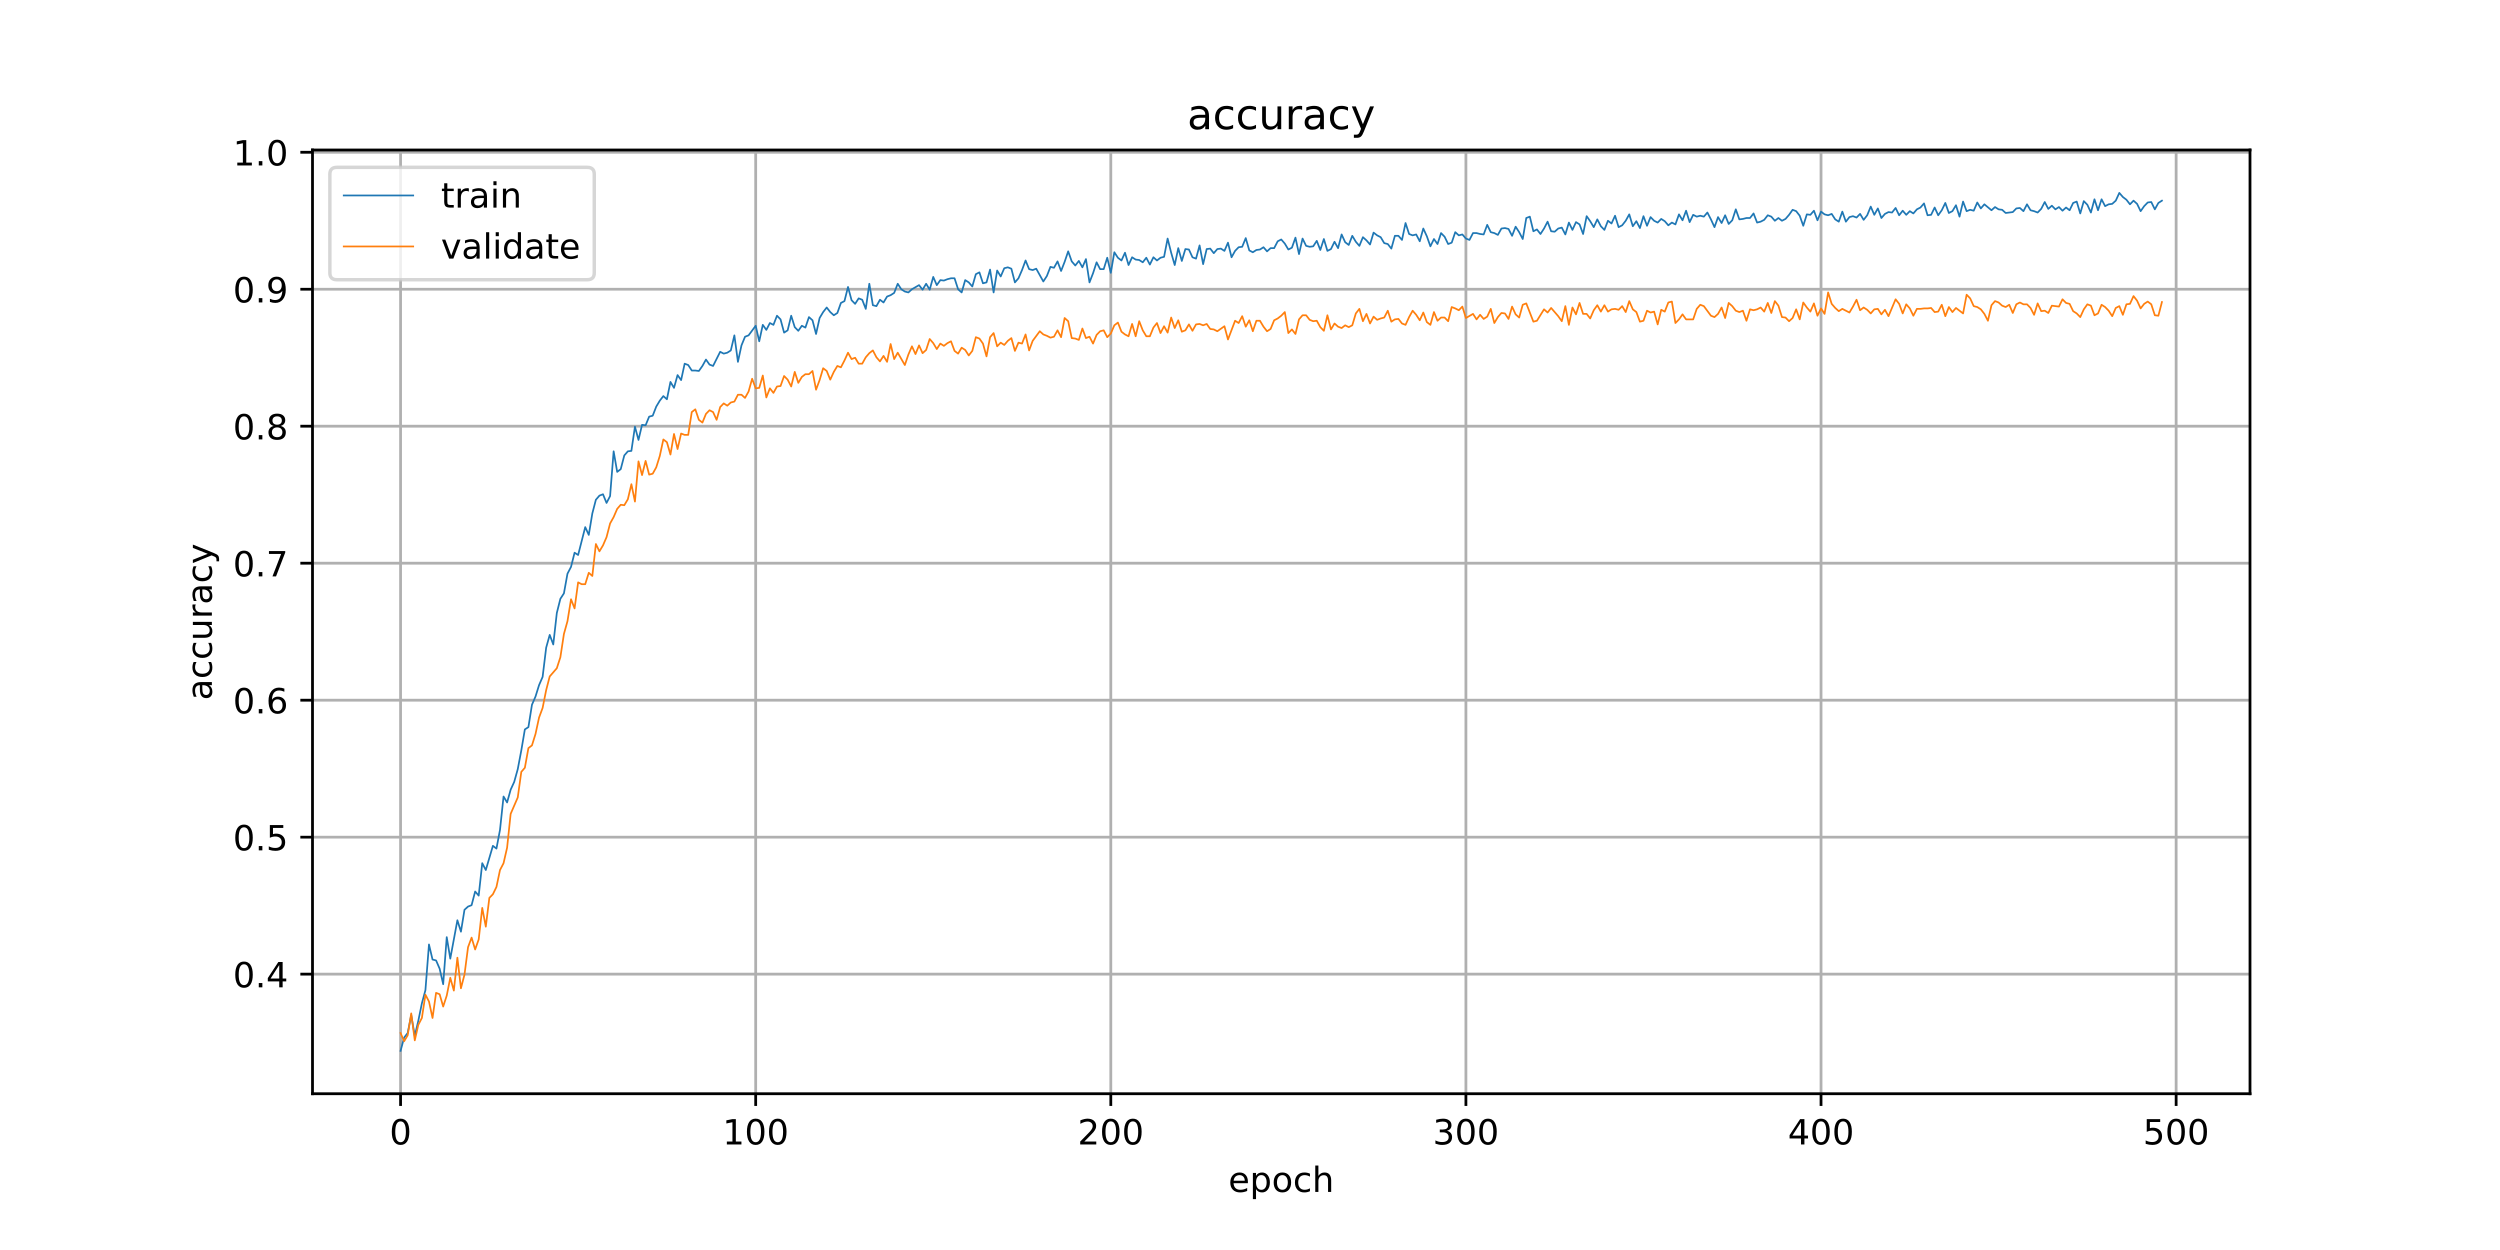 <?xml version="1.0" encoding="utf-8" standalone="no"?>
<!DOCTYPE svg PUBLIC "-//W3C//DTD SVG 1.1//EN"
  "http://www.w3.org/Graphics/SVG/1.1/DTD/svg11.dtd">
<!-- Created with matplotlib (https://matplotlib.org/) -->
<svg height="360pt" version="1.1" viewBox="0 0 720 360" width="720pt" xmlns="http://www.w3.org/2000/svg" xmlns:xlink="http://www.w3.org/1999/xlink">
 <defs>
  <style type="text/css">
*{stroke-linecap:butt;stroke-linejoin:round;}
  </style>
 </defs>
 <g id="figure_1">
  <g id="patch_1">
   <path d="M 0 360 
L 720 360 
L 720 0 
L 0 0 
z
" style="fill:#ffffff;"/>
  </g>
  <g id="axes_1">
   <g id="patch_2">
    <path d="M 90 315 
L 648 315 
L 648 43.2 
L 90 43.2 
z
" style="fill:#ffffff;"/>
   </g>
   <g id="matplotlib.axis_1">
    <g id="xtick_1">
     <g id="line2d_1">
      <path clip-path="url(#p31e4851c25)" d="M 115.364 315 
L 115.364 43.2 
" style="fill:none;stroke:#b0b0b0;stroke-linecap:square;stroke-width:0.8;"/>
     </g>
     <g id="line2d_2">
      <defs>
       <path d="M 0 0 
L 0 3.5 
" id="m6bde732736" style="stroke:#000000;stroke-width:0.8;"/>
      </defs>
      <g>
       <use style="stroke:#000000;stroke-width:0.8;" x="115.364" xlink:href="#m6bde732736" y="315"/>
      </g>
     </g>
     <g id="text_1">
      <!-- 0 -->
      <defs>
       <path d="M 31.781 66.406 
Q 24.172 66.406 20.328 58.906 
Q 16.5 51.422 16.5 36.375 
Q 16.5 21.391 20.328 13.891 
Q 24.172 6.391 31.781 6.391 
Q 39.453 6.391 43.281 13.891 
Q 47.125 21.391 47.125 36.375 
Q 47.125 51.422 43.281 58.906 
Q 39.453 66.406 31.781 66.406 
z
M 31.781 74.219 
Q 44.047 74.219 50.516 64.516 
Q 56.984 54.828 56.984 36.375 
Q 56.984 17.969 50.516 8.266 
Q 44.047 -1.422 31.781 -1.422 
Q 19.531 -1.422 13.062 8.266 
Q 6.594 17.969 6.594 36.375 
Q 6.594 54.828 13.062 64.516 
Q 19.531 74.219 31.781 74.219 
z
" id="DejaVuSans-48"/>
      </defs>
      <g transform="translate(112.182 329.598)scale(0.1 -0.1)">
       <use xlink:href="#DejaVuSans-48"/>
      </g>
     </g>
    </g>
    <g id="xtick_2">
     <g id="line2d_3">
      <path clip-path="url(#p31e4851c25)" d="M 217.636 315 
L 217.636 43.2 
" style="fill:none;stroke:#b0b0b0;stroke-linecap:square;stroke-width:0.8;"/>
     </g>
     <g id="line2d_4">
      <g>
       <use style="stroke:#000000;stroke-width:0.8;" x="217.636" xlink:href="#m6bde732736" y="315"/>
      </g>
     </g>
     <g id="text_2">
      <!-- 100 -->
      <defs>
       <path d="M 12.406 8.297 
L 28.516 8.297 
L 28.516 63.922 
L 10.984 60.406 
L 10.984 69.391 
L 28.422 72.906 
L 38.281 72.906 
L 38.281 8.297 
L 54.391 8.297 
L 54.391 0 
L 12.406 0 
z
" id="DejaVuSans-49"/>
      </defs>
      <g transform="translate(208.093 329.598)scale(0.1 -0.1)">
       <use xlink:href="#DejaVuSans-49"/>
       <use x="63.623" xlink:href="#DejaVuSans-48"/>
       <use x="127.246" xlink:href="#DejaVuSans-48"/>
      </g>
     </g>
    </g>
    <g id="xtick_3">
     <g id="line2d_5">
      <path clip-path="url(#p31e4851c25)" d="M 319.909 315 
L 319.909 43.2 
" style="fill:none;stroke:#b0b0b0;stroke-linecap:square;stroke-width:0.8;"/>
     </g>
     <g id="line2d_6">
      <g>
       <use style="stroke:#000000;stroke-width:0.8;" x="319.909" xlink:href="#m6bde732736" y="315"/>
      </g>
     </g>
     <g id="text_3">
      <!-- 200 -->
      <defs>
       <path d="M 19.188 8.297 
L 53.609 8.297 
L 53.609 0 
L 7.328 0 
L 7.328 8.297 
Q 12.938 14.109 22.625 23.891 
Q 32.328 33.688 34.812 36.531 
Q 39.547 41.844 41.422 45.531 
Q 43.312 49.219 43.312 52.781 
Q 43.312 58.594 39.234 62.25 
Q 35.156 65.922 28.609 65.922 
Q 23.969 65.922 18.812 64.312 
Q 13.672 62.703 7.812 59.422 
L 7.812 69.391 
Q 13.766 71.781 18.938 73 
Q 24.125 74.219 28.422 74.219 
Q 39.75 74.219 46.484 68.547 
Q 53.219 62.891 53.219 53.422 
Q 53.219 48.922 51.531 44.891 
Q 49.859 40.875 45.406 35.406 
Q 44.188 33.984 37.641 27.219 
Q 31.109 20.453 19.188 8.297 
z
" id="DejaVuSans-50"/>
      </defs>
      <g transform="translate(310.365 329.598)scale(0.1 -0.1)">
       <use xlink:href="#DejaVuSans-50"/>
       <use x="63.623" xlink:href="#DejaVuSans-48"/>
       <use x="127.246" xlink:href="#DejaVuSans-48"/>
      </g>
     </g>
    </g>
    <g id="xtick_4">
     <g id="line2d_7">
      <path clip-path="url(#p31e4851c25)" d="M 422.182 315 
L 422.182 43.2 
" style="fill:none;stroke:#b0b0b0;stroke-linecap:square;stroke-width:0.8;"/>
     </g>
     <g id="line2d_8">
      <g>
       <use style="stroke:#000000;stroke-width:0.8;" x="422.182" xlink:href="#m6bde732736" y="315"/>
      </g>
     </g>
     <g id="text_4">
      <!-- 300 -->
      <defs>
       <path d="M 40.578 39.312 
Q 47.656 37.797 51.625 33 
Q 55.609 28.219 55.609 21.188 
Q 55.609 10.406 48.188 4.484 
Q 40.766 -1.422 27.094 -1.422 
Q 22.516 -1.422 17.656 -0.516 
Q 12.797 0.391 7.625 2.203 
L 7.625 11.719 
Q 11.719 9.328 16.594 8.109 
Q 21.484 6.891 26.812 6.891 
Q 36.078 6.891 40.938 10.547 
Q 45.797 14.203 45.797 21.188 
Q 45.797 27.641 41.281 31.266 
Q 36.766 34.906 28.719 34.906 
L 20.219 34.906 
L 20.219 43.016 
L 29.109 43.016 
Q 36.375 43.016 40.234 45.922 
Q 44.094 48.828 44.094 54.297 
Q 44.094 59.906 40.109 62.906 
Q 36.141 65.922 28.719 65.922 
Q 24.656 65.922 20.016 65.031 
Q 15.375 64.156 9.812 62.312 
L 9.812 71.094 
Q 15.438 72.656 20.344 73.438 
Q 25.25 74.219 29.594 74.219 
Q 40.828 74.219 47.359 69.109 
Q 53.906 64.016 53.906 55.328 
Q 53.906 49.266 50.438 45.094 
Q 46.969 40.922 40.578 39.312 
z
" id="DejaVuSans-51"/>
      </defs>
      <g transform="translate(412.638 329.598)scale(0.1 -0.1)">
       <use xlink:href="#DejaVuSans-51"/>
       <use x="63.623" xlink:href="#DejaVuSans-48"/>
       <use x="127.246" xlink:href="#DejaVuSans-48"/>
      </g>
     </g>
    </g>
    <g id="xtick_5">
     <g id="line2d_9">
      <path clip-path="url(#p31e4851c25)" d="M 524.455 315 
L 524.455 43.2 
" style="fill:none;stroke:#b0b0b0;stroke-linecap:square;stroke-width:0.8;"/>
     </g>
     <g id="line2d_10">
      <g>
       <use style="stroke:#000000;stroke-width:0.8;" x="524.455" xlink:href="#m6bde732736" y="315"/>
      </g>
     </g>
     <g id="text_5">
      <!-- 400 -->
      <defs>
       <path d="M 37.797 64.312 
L 12.891 25.391 
L 37.797 25.391 
z
M 35.203 72.906 
L 47.609 72.906 
L 47.609 25.391 
L 58.016 25.391 
L 58.016 17.188 
L 47.609 17.188 
L 47.609 0 
L 37.797 0 
L 37.797 17.188 
L 4.891 17.188 
L 4.891 26.703 
z
" id="DejaVuSans-52"/>
      </defs>
      <g transform="translate(514.911 329.598)scale(0.1 -0.1)">
       <use xlink:href="#DejaVuSans-52"/>
       <use x="63.623" xlink:href="#DejaVuSans-48"/>
       <use x="127.246" xlink:href="#DejaVuSans-48"/>
      </g>
     </g>
    </g>
    <g id="xtick_6">
     <g id="line2d_11">
      <path clip-path="url(#p31e4851c25)" d="M 626.727 315 
L 626.727 43.2 
" style="fill:none;stroke:#b0b0b0;stroke-linecap:square;stroke-width:0.8;"/>
     </g>
     <g id="line2d_12">
      <g>
       <use style="stroke:#000000;stroke-width:0.8;" x="626.727" xlink:href="#m6bde732736" y="315"/>
      </g>
     </g>
     <g id="text_6">
      <!-- 500 -->
      <defs>
       <path d="M 10.797 72.906 
L 49.516 72.906 
L 49.516 64.594 
L 19.828 64.594 
L 19.828 46.734 
Q 21.969 47.469 24.109 47.828 
Q 26.266 48.188 28.422 48.188 
Q 40.625 48.188 47.75 41.5 
Q 54.891 34.812 54.891 23.391 
Q 54.891 11.625 47.562 5.094 
Q 40.234 -1.422 26.906 -1.422 
Q 22.312 -1.422 17.547 -0.641 
Q 12.797 0.141 7.719 1.703 
L 7.719 11.625 
Q 12.109 9.234 16.797 8.062 
Q 21.484 6.891 26.703 6.891 
Q 35.156 6.891 40.078 11.328 
Q 45.016 15.766 45.016 23.391 
Q 45.016 31 40.078 35.438 
Q 35.156 39.891 26.703 39.891 
Q 22.75 39.891 18.812 39.016 
Q 14.891 38.141 10.797 36.281 
z
" id="DejaVuSans-53"/>
      </defs>
      <g transform="translate(617.184 329.598)scale(0.1 -0.1)">
       <use xlink:href="#DejaVuSans-53"/>
       <use x="63.623" xlink:href="#DejaVuSans-48"/>
       <use x="127.246" xlink:href="#DejaVuSans-48"/>
      </g>
     </g>
    </g>
    <g id="text_7">
     <!-- epoch -->
     <defs>
      <path d="M 56.203 29.594 
L 56.203 25.203 
L 14.891 25.203 
Q 15.484 15.922 20.484 11.062 
Q 25.484 6.203 34.422 6.203 
Q 39.594 6.203 44.453 7.469 
Q 49.312 8.734 54.109 11.281 
L 54.109 2.781 
Q 49.266 0.734 44.188 -0.344 
Q 39.109 -1.422 33.891 -1.422 
Q 20.797 -1.422 13.156 6.188 
Q 5.516 13.812 5.516 26.812 
Q 5.516 40.234 12.766 48.109 
Q 20.016 56 32.328 56 
Q 43.359 56 49.781 48.891 
Q 56.203 41.797 56.203 29.594 
z
M 47.219 32.234 
Q 47.125 39.594 43.094 43.984 
Q 39.062 48.391 32.422 48.391 
Q 24.906 48.391 20.391 44.141 
Q 15.875 39.891 15.188 32.172 
z
" id="DejaVuSans-101"/>
      <path d="M 18.109 8.203 
L 18.109 -20.797 
L 9.078 -20.797 
L 9.078 54.688 
L 18.109 54.688 
L 18.109 46.391 
Q 20.953 51.266 25.266 53.625 
Q 29.594 56 35.594 56 
Q 45.562 56 51.781 48.094 
Q 58.016 40.188 58.016 27.297 
Q 58.016 14.406 51.781 6.484 
Q 45.562 -1.422 35.594 -1.422 
Q 29.594 -1.422 25.266 0.953 
Q 20.953 3.328 18.109 8.203 
z
M 48.688 27.297 
Q 48.688 37.203 44.609 42.844 
Q 40.531 48.484 33.406 48.484 
Q 26.266 48.484 22.188 42.844 
Q 18.109 37.203 18.109 27.297 
Q 18.109 17.391 22.188 11.75 
Q 26.266 6.109 33.406 6.109 
Q 40.531 6.109 44.609 11.75 
Q 48.688 17.391 48.688 27.297 
z
" id="DejaVuSans-112"/>
      <path d="M 30.609 48.391 
Q 23.391 48.391 19.188 42.75 
Q 14.984 37.109 14.984 27.297 
Q 14.984 17.484 19.156 11.844 
Q 23.344 6.203 30.609 6.203 
Q 37.797 6.203 41.984 11.859 
Q 46.188 17.531 46.188 27.297 
Q 46.188 37.016 41.984 42.703 
Q 37.797 48.391 30.609 48.391 
z
M 30.609 56 
Q 42.328 56 49.016 48.375 
Q 55.719 40.766 55.719 27.297 
Q 55.719 13.875 49.016 6.219 
Q 42.328 -1.422 30.609 -1.422 
Q 18.844 -1.422 12.172 6.219 
Q 5.516 13.875 5.516 27.297 
Q 5.516 40.766 12.172 48.375 
Q 18.844 56 30.609 56 
z
" id="DejaVuSans-111"/>
      <path d="M 48.781 52.594 
L 48.781 44.188 
Q 44.969 46.297 41.141 47.344 
Q 37.312 48.391 33.406 48.391 
Q 24.656 48.391 19.812 42.844 
Q 14.984 37.312 14.984 27.297 
Q 14.984 17.281 19.812 11.734 
Q 24.656 6.203 33.406 6.203 
Q 37.312 6.203 41.141 7.25 
Q 44.969 8.297 48.781 10.406 
L 48.781 2.094 
Q 45.016 0.344 40.984 -0.531 
Q 36.969 -1.422 32.422 -1.422 
Q 20.062 -1.422 12.781 6.344 
Q 5.516 14.109 5.516 27.297 
Q 5.516 40.672 12.859 48.328 
Q 20.219 56 33.016 56 
Q 37.156 56 41.109 55.141 
Q 45.062 54.297 48.781 52.594 
z
" id="DejaVuSans-99"/>
      <path d="M 54.891 33.016 
L 54.891 0 
L 45.906 0 
L 45.906 32.719 
Q 45.906 40.484 42.875 44.328 
Q 39.844 48.188 33.797 48.188 
Q 26.516 48.188 22.312 43.547 
Q 18.109 38.922 18.109 30.906 
L 18.109 0 
L 9.078 0 
L 9.078 75.984 
L 18.109 75.984 
L 18.109 46.188 
Q 21.344 51.125 25.703 53.562 
Q 30.078 56 35.797 56 
Q 45.219 56 50.047 50.172 
Q 54.891 44.344 54.891 33.016 
z
" id="DejaVuSans-104"/>
     </defs>
     <g transform="translate(353.772 343.277)scale(0.1 -0.1)">
      <use xlink:href="#DejaVuSans-101"/>
      <use x="61.523" xlink:href="#DejaVuSans-112"/>
      <use x="125" xlink:href="#DejaVuSans-111"/>
      <use x="186.182" xlink:href="#DejaVuSans-99"/>
      <use x="241.162" xlink:href="#DejaVuSans-104"/>
     </g>
    </g>
   </g>
   <g id="matplotlib.axis_2">
    <g id="ytick_1">
     <g id="line2d_13">
      <path clip-path="url(#p31e4851c25)" d="M 90 280.553 
L 648 280.553 
" style="fill:none;stroke:#b0b0b0;stroke-linecap:square;stroke-width:0.8;"/>
     </g>
     <g id="line2d_14">
      <defs>
       <path d="M 0 0 
L -3.5 0 
" id="m737e924790" style="stroke:#000000;stroke-width:0.8;"/>
      </defs>
      <g>
       <use style="stroke:#000000;stroke-width:0.8;" x="90" xlink:href="#m737e924790" y="280.553"/>
      </g>
     </g>
     <g id="text_8">
      <!-- 0.4 -->
      <defs>
       <path d="M 10.688 12.406 
L 21 12.406 
L 21 0 
L 10.688 0 
z
" id="DejaVuSans-46"/>
      </defs>
      <g transform="translate(67.097 284.352)scale(0.1 -0.1)">
       <use xlink:href="#DejaVuSans-48"/>
       <use x="63.623" xlink:href="#DejaVuSans-46"/>
       <use x="95.41" xlink:href="#DejaVuSans-52"/>
      </g>
     </g>
    </g>
    <g id="ytick_2">
     <g id="line2d_15">
      <path clip-path="url(#p31e4851c25)" d="M 90 241.103 
L 648 241.103 
" style="fill:none;stroke:#b0b0b0;stroke-linecap:square;stroke-width:0.8;"/>
     </g>
     <g id="line2d_16">
      <g>
       <use style="stroke:#000000;stroke-width:0.8;" x="90" xlink:href="#m737e924790" y="241.103"/>
      </g>
     </g>
     <g id="text_9">
      <!-- 0.5 -->
      <g transform="translate(67.097 244.902)scale(0.1 -0.1)">
       <use xlink:href="#DejaVuSans-48"/>
       <use x="63.623" xlink:href="#DejaVuSans-46"/>
       <use x="95.41" xlink:href="#DejaVuSans-53"/>
      </g>
     </g>
    </g>
    <g id="ytick_3">
     <g id="line2d_17">
      <path clip-path="url(#p31e4851c25)" d="M 90 201.652 
L 648 201.652 
" style="fill:none;stroke:#b0b0b0;stroke-linecap:square;stroke-width:0.8;"/>
     </g>
     <g id="line2d_18">
      <g>
       <use style="stroke:#000000;stroke-width:0.8;" x="90" xlink:href="#m737e924790" y="201.652"/>
      </g>
     </g>
     <g id="text_10">
      <!-- 0.6 -->
      <defs>
       <path d="M 33.016 40.375 
Q 26.375 40.375 22.484 35.828 
Q 18.609 31.297 18.609 23.391 
Q 18.609 15.531 22.484 10.953 
Q 26.375 6.391 33.016 6.391 
Q 39.656 6.391 43.531 10.953 
Q 47.406 15.531 47.406 23.391 
Q 47.406 31.297 43.531 35.828 
Q 39.656 40.375 33.016 40.375 
z
M 52.594 71.297 
L 52.594 62.312 
Q 48.875 64.062 45.094 64.984 
Q 41.312 65.922 37.594 65.922 
Q 27.828 65.922 22.672 59.328 
Q 17.531 52.734 16.797 39.406 
Q 19.672 43.656 24.016 45.922 
Q 28.375 48.188 33.594 48.188 
Q 44.578 48.188 50.953 41.516 
Q 57.328 34.859 57.328 23.391 
Q 57.328 12.156 50.688 5.359 
Q 44.047 -1.422 33.016 -1.422 
Q 20.359 -1.422 13.672 8.266 
Q 6.984 17.969 6.984 36.375 
Q 6.984 53.656 15.188 63.938 
Q 23.391 74.219 37.203 74.219 
Q 40.922 74.219 44.703 73.484 
Q 48.484 72.75 52.594 71.297 
z
" id="DejaVuSans-54"/>
      </defs>
      <g transform="translate(67.097 205.452)scale(0.1 -0.1)">
       <use xlink:href="#DejaVuSans-48"/>
       <use x="63.623" xlink:href="#DejaVuSans-46"/>
       <use x="95.41" xlink:href="#DejaVuSans-54"/>
      </g>
     </g>
    </g>
    <g id="ytick_4">
     <g id="line2d_19">
      <path clip-path="url(#p31e4851c25)" d="M 90 162.202 
L 648 162.202 
" style="fill:none;stroke:#b0b0b0;stroke-linecap:square;stroke-width:0.8;"/>
     </g>
     <g id="line2d_20">
      <g>
       <use style="stroke:#000000;stroke-width:0.8;" x="90" xlink:href="#m737e924790" y="162.202"/>
      </g>
     </g>
     <g id="text_11">
      <!-- 0.7 -->
      <defs>
       <path d="M 8.203 72.906 
L 55.078 72.906 
L 55.078 68.703 
L 28.609 0 
L 18.312 0 
L 43.219 64.594 
L 8.203 64.594 
z
" id="DejaVuSans-55"/>
      </defs>
      <g transform="translate(67.097 166.001)scale(0.1 -0.1)">
       <use xlink:href="#DejaVuSans-48"/>
       <use x="63.623" xlink:href="#DejaVuSans-46"/>
       <use x="95.41" xlink:href="#DejaVuSans-55"/>
      </g>
     </g>
    </g>
    <g id="ytick_5">
     <g id="line2d_21">
      <path clip-path="url(#p31e4851c25)" d="M 90 122.752 
L 648 122.752 
" style="fill:none;stroke:#b0b0b0;stroke-linecap:square;stroke-width:0.8;"/>
     </g>
     <g id="line2d_22">
      <g>
       <use style="stroke:#000000;stroke-width:0.8;" x="90" xlink:href="#m737e924790" y="122.752"/>
      </g>
     </g>
     <g id="text_12">
      <!-- 0.8 -->
      <defs>
       <path d="M 31.781 34.625 
Q 24.75 34.625 20.719 30.859 
Q 16.703 27.094 16.703 20.516 
Q 16.703 13.922 20.719 10.156 
Q 24.75 6.391 31.781 6.391 
Q 38.812 6.391 42.859 10.172 
Q 46.922 13.969 46.922 20.516 
Q 46.922 27.094 42.891 30.859 
Q 38.875 34.625 31.781 34.625 
z
M 21.922 38.812 
Q 15.578 40.375 12.031 44.719 
Q 8.5 49.078 8.5 55.328 
Q 8.5 64.062 14.719 69.141 
Q 20.953 74.219 31.781 74.219 
Q 42.672 74.219 48.875 69.141 
Q 55.078 64.062 55.078 55.328 
Q 55.078 49.078 51.531 44.719 
Q 48 40.375 41.703 38.812 
Q 48.828 37.156 52.797 32.312 
Q 56.781 27.484 56.781 20.516 
Q 56.781 9.906 50.312 4.234 
Q 43.844 -1.422 31.781 -1.422 
Q 19.734 -1.422 13.25 4.234 
Q 6.781 9.906 6.781 20.516 
Q 6.781 27.484 10.781 32.312 
Q 14.797 37.156 21.922 38.812 
z
M 18.312 54.391 
Q 18.312 48.734 21.844 45.562 
Q 25.391 42.391 31.781 42.391 
Q 38.141 42.391 41.719 45.562 
Q 45.312 48.734 45.312 54.391 
Q 45.312 60.062 41.719 63.234 
Q 38.141 66.406 31.781 66.406 
Q 25.391 66.406 21.844 63.234 
Q 18.312 60.062 18.312 54.391 
z
" id="DejaVuSans-56"/>
      </defs>
      <g transform="translate(67.097 126.551)scale(0.1 -0.1)">
       <use xlink:href="#DejaVuSans-48"/>
       <use x="63.623" xlink:href="#DejaVuSans-46"/>
       <use x="95.41" xlink:href="#DejaVuSans-56"/>
      </g>
     </g>
    </g>
    <g id="ytick_6">
     <g id="line2d_23">
      <path clip-path="url(#p31e4851c25)" d="M 90 83.301 
L 648 83.301 
" style="fill:none;stroke:#b0b0b0;stroke-linecap:square;stroke-width:0.8;"/>
     </g>
     <g id="line2d_24">
      <g>
       <use style="stroke:#000000;stroke-width:0.8;" x="90" xlink:href="#m737e924790" y="83.301"/>
      </g>
     </g>
     <g id="text_13">
      <!-- 0.9 -->
      <defs>
       <path d="M 10.984 1.516 
L 10.984 10.5 
Q 14.703 8.734 18.5 7.812 
Q 22.312 6.891 25.984 6.891 
Q 35.75 6.891 40.891 13.453 
Q 46.047 20.016 46.781 33.406 
Q 43.953 29.203 39.594 26.953 
Q 35.25 24.703 29.984 24.703 
Q 19.047 24.703 12.672 31.312 
Q 6.297 37.938 6.297 49.422 
Q 6.297 60.641 12.938 67.422 
Q 19.578 74.219 30.609 74.219 
Q 43.266 74.219 49.922 64.516 
Q 56.594 54.828 56.594 36.375 
Q 56.594 19.141 48.406 8.859 
Q 40.234 -1.422 26.422 -1.422 
Q 22.703 -1.422 18.891 -0.688 
Q 15.094 0.047 10.984 1.516 
z
M 30.609 32.422 
Q 37.25 32.422 41.125 36.953 
Q 45.016 41.5 45.016 49.422 
Q 45.016 57.281 41.125 61.844 
Q 37.25 66.406 30.609 66.406 
Q 23.969 66.406 20.094 61.844 
Q 16.219 57.281 16.219 49.422 
Q 16.219 41.5 20.094 36.953 
Q 23.969 32.422 30.609 32.422 
z
" id="DejaVuSans-57"/>
      </defs>
      <g transform="translate(67.097 87.101)scale(0.1 -0.1)">
       <use xlink:href="#DejaVuSans-48"/>
       <use x="63.623" xlink:href="#DejaVuSans-46"/>
       <use x="95.41" xlink:href="#DejaVuSans-57"/>
      </g>
     </g>
    </g>
    <g id="ytick_7">
     <g id="line2d_25">
      <path clip-path="url(#p31e4851c25)" d="M 90 43.851 
L 648 43.851 
" style="fill:none;stroke:#b0b0b0;stroke-linecap:square;stroke-width:0.8;"/>
     </g>
     <g id="line2d_26">
      <g>
       <use style="stroke:#000000;stroke-width:0.8;" x="90" xlink:href="#m737e924790" y="43.851"/>
      </g>
     </g>
     <g id="text_14">
      <!-- 1.0 -->
      <g transform="translate(67.097 47.65)scale(0.1 -0.1)">
       <use xlink:href="#DejaVuSans-49"/>
       <use x="63.623" xlink:href="#DejaVuSans-46"/>
       <use x="95.41" xlink:href="#DejaVuSans-48"/>
      </g>
     </g>
    </g>
    <g id="text_15">
     <!-- accuracy -->
     <defs>
      <path d="M 34.281 27.484 
Q 23.391 27.484 19.188 25 
Q 14.984 22.516 14.984 16.5 
Q 14.984 11.719 18.141 8.906 
Q 21.297 6.109 26.703 6.109 
Q 34.188 6.109 38.703 11.406 
Q 43.219 16.703 43.219 25.484 
L 43.219 27.484 
z
M 52.203 31.203 
L 52.203 0 
L 43.219 0 
L 43.219 8.297 
Q 40.141 3.328 35.547 0.953 
Q 30.953 -1.422 24.312 -1.422 
Q 15.922 -1.422 10.953 3.297 
Q 6 8.016 6 15.922 
Q 6 25.141 12.172 29.828 
Q 18.359 34.516 30.609 34.516 
L 43.219 34.516 
L 43.219 35.406 
Q 43.219 41.609 39.141 45 
Q 35.062 48.391 27.688 48.391 
Q 23 48.391 18.547 47.266 
Q 14.109 46.141 10.016 43.891 
L 10.016 52.203 
Q 14.938 54.109 19.578 55.047 
Q 24.219 56 28.609 56 
Q 40.484 56 46.344 49.844 
Q 52.203 43.703 52.203 31.203 
z
" id="DejaVuSans-97"/>
      <path d="M 8.5 21.578 
L 8.5 54.688 
L 17.484 54.688 
L 17.484 21.922 
Q 17.484 14.156 20.5 10.266 
Q 23.531 6.391 29.594 6.391 
Q 36.859 6.391 41.078 11.031 
Q 45.312 15.672 45.312 23.688 
L 45.312 54.688 
L 54.297 54.688 
L 54.297 0 
L 45.312 0 
L 45.312 8.406 
Q 42.047 3.422 37.719 1 
Q 33.406 -1.422 27.688 -1.422 
Q 18.266 -1.422 13.375 4.438 
Q 8.5 10.297 8.5 21.578 
z
M 31.109 56 
z
" id="DejaVuSans-117"/>
      <path d="M 41.109 46.297 
Q 39.594 47.172 37.812 47.578 
Q 36.031 48 33.891 48 
Q 26.266 48 22.188 43.047 
Q 18.109 38.094 18.109 28.812 
L 18.109 0 
L 9.078 0 
L 9.078 54.688 
L 18.109 54.688 
L 18.109 46.188 
Q 20.953 51.172 25.484 53.578 
Q 30.031 56 36.531 56 
Q 37.453 56 38.578 55.875 
Q 39.703 55.766 41.062 55.516 
z
" id="DejaVuSans-114"/>
      <path d="M 32.172 -5.078 
Q 28.375 -14.844 24.75 -17.812 
Q 21.141 -20.797 15.094 -20.797 
L 7.906 -20.797 
L 7.906 -13.281 
L 13.188 -13.281 
Q 16.891 -13.281 18.938 -11.516 
Q 21 -9.766 23.484 -3.219 
L 25.094 0.875 
L 2.984 54.688 
L 12.5 54.688 
L 29.594 11.922 
L 46.688 54.688 
L 56.203 54.688 
z
" id="DejaVuSans-121"/>
     </defs>
     <g transform="translate(61.017 201.659)rotate(-90)scale(0.1 -0.1)">
      <use xlink:href="#DejaVuSans-97"/>
      <use x="61.279" xlink:href="#DejaVuSans-99"/>
      <use x="116.26" xlink:href="#DejaVuSans-99"/>
      <use x="171.24" xlink:href="#DejaVuSans-117"/>
      <use x="234.619" xlink:href="#DejaVuSans-114"/>
      <use x="275.732" xlink:href="#DejaVuSans-97"/>
      <use x="337.012" xlink:href="#DejaVuSans-99"/>
      <use x="391.992" xlink:href="#DejaVuSans-121"/>
     </g>
    </g>
   </g>
   <g id="line2d_27">
    <path clip-path="url(#p31e4851c25)" d="M 115.364 302.645 
L 116.386 298.832 
L 117.409 297.517 
L 118.432 292.388 
L 119.455 298.306 
L 120.477 293.966 
L 121.5 288.969 
L 122.523 285.156 
L 123.545 272.006 
L 124.568 276.345 
L 125.591 276.608 
L 126.614 278.975 
L 127.636 283.446 
L 128.659 269.902 
L 129.682 276.082 
L 131.727 265.036 
L 132.75 268.324 
L 133.773 262.012 
L 134.795 261.091 
L 135.818 260.697 
L 136.841 256.752 
L 137.864 257.935 
L 138.886 248.598 
L 139.909 250.571 
L 141.955 243.601 
L 142.977 244.39 
L 144 238.999 
L 145.023 229.399 
L 146.045 231.109 
L 147.068 227.427 
L 148.091 225.191 
L 149.114 221.509 
L 150.136 216.118 
L 151.159 210.069 
L 152.182 209.411 
L 153.205 202.967 
L 154.227 200.6 
L 155.25 197.313 
L 156.273 194.946 
L 157.295 186.53 
L 158.318 182.848 
L 159.341 185.609 
L 160.364 176.536 
L 161.386 172.459 
L 162.409 170.881 
L 163.432 165.227 
L 164.455 163.254 
L 165.477 159.178 
L 166.5 159.835 
L 168.545 151.813 
L 169.568 154.049 
L 170.591 147.868 
L 171.614 143.923 
L 172.636 142.74 
L 173.659 142.345 
L 174.682 144.844 
L 175.705 142.871 
L 176.727 129.984 
L 177.75 135.902 
L 178.773 135.113 
L 179.795 131.168 
L 180.818 129.984 
L 181.841 129.853 
L 182.864 122.883 
L 183.886 126.697 
L 184.909 122.357 
L 185.932 122.489 
L 186.955 119.99 
L 187.977 119.727 
L 189 117.097 
L 190.023 115.388 
L 191.045 114.073 
L 192.068 114.993 
L 193.091 109.996 
L 194.114 111.706 
L 195.136 108.024 
L 196.159 109.47 
L 197.182 104.736 
L 198.205 105.131 
L 199.227 106.709 
L 200.25 106.709 
L 201.273 106.84 
L 202.295 105.394 
L 203.318 103.553 
L 204.341 104.999 
L 205.364 105.394 
L 207.409 101.317 
L 208.432 101.843 
L 209.455 101.58 
L 210.477 100.922 
L 211.5 96.583 
L 212.523 104.21 
L 213.545 99.476 
L 214.568 96.977 
L 215.591 96.583 
L 217.636 93.821 
L 218.659 98.292 
L 219.682 93.558 
L 220.705 95.005 
L 221.727 93.032 
L 222.75 93.558 
L 223.773 90.928 
L 224.795 91.98 
L 225.818 95.794 
L 226.841 95.136 
L 227.864 90.928 
L 228.886 94.216 
L 229.909 95.268 
L 230.932 93.821 
L 231.955 94.347 
L 232.977 91.323 
L 234 92.243 
L 235.023 96.188 
L 236.045 91.586 
L 237.068 89.876 
L 238.091 88.561 
L 239.114 89.876 
L 240.136 90.797 
L 241.159 90.139 
L 242.182 87.246 
L 243.205 86.72 
L 244.227 82.644 
L 245.25 86.457 
L 246.273 87.509 
L 247.295 85.931 
L 248.318 86.326 
L 249.341 88.956 
L 250.364 81.723 
L 251.386 87.904 
L 252.409 88.167 
L 253.432 86.326 
L 254.455 87.115 
L 255.477 85.405 
L 256.5 85.011 
L 257.523 84.353 
L 258.545 81.723 
L 259.568 83.301 
L 260.591 83.959 
L 261.614 84.222 
L 262.636 83.301 
L 264.682 82.118 
L 265.705 83.433 
L 266.727 81.723 
L 267.75 83.433 
L 268.773 79.751 
L 269.795 82.118 
L 270.818 80.671 
L 271.841 80.803 
L 272.864 80.408 
L 273.886 80.145 
L 274.909 80.145 
L 275.932 83.301 
L 276.955 84.222 
L 277.977 80.671 
L 279 81.329 
L 280.023 82.512 
L 281.045 78.962 
L 282.068 78.436 
L 283.091 81.592 
L 284.114 81.329 
L 285.136 77.647 
L 286.159 84.222 
L 287.182 77.91 
L 288.205 79.619 
L 289.227 77.252 
L 290.25 76.989 
L 291.273 77.384 
L 292.295 81.329 
L 293.318 80.145 
L 294.341 77.778 
L 295.364 75.017 
L 296.386 77.515 
L 297.409 77.778 
L 298.432 77.384 
L 300.477 81.066 
L 301.5 79.488 
L 302.523 76.858 
L 303.545 77.121 
L 304.568 75.28 
L 305.591 78.041 
L 306.614 75.411 
L 307.636 72.387 
L 308.659 75.28 
L 309.682 76.463 
L 310.705 75.148 
L 311.727 76.989 
L 312.75 74.622 
L 313.773 81.329 
L 314.795 78.699 
L 315.818 75.543 
L 316.841 77.515 
L 317.864 77.515 
L 318.886 74.228 
L 319.909 78.567 
L 320.932 72.65 
L 321.955 74.228 
L 322.977 75.017 
L 324 72.781 
L 325.023 76.332 
L 326.045 74.096 
L 327.068 74.754 
L 328.091 74.885 
L 329.114 75.543 
L 330.136 74.228 
L 331.159 76.2 
L 332.182 74.096 
L 333.205 75.017 
L 334.227 74.228 
L 335.25 73.965 
L 336.273 68.705 
L 337.295 72.781 
L 338.318 76.332 
L 339.341 71.466 
L 340.364 75.148 
L 341.386 71.729 
L 342.409 71.861 
L 343.432 74.096 
L 344.455 74.491 
L 345.477 70.677 
L 346.5 76.069 
L 347.523 71.729 
L 348.545 71.598 
L 349.568 72.913 
L 350.591 71.729 
L 351.614 71.598 
L 352.636 72.255 
L 353.659 69.888 
L 354.682 74.096 
L 355.705 72.255 
L 356.727 71.203 
L 357.75 71.072 
L 358.773 68.573 
L 359.795 72.124 
L 360.818 72.65 
L 361.841 71.992 
L 362.864 71.861 
L 363.886 71.203 
L 364.909 72.387 
L 365.932 71.466 
L 366.955 71.466 
L 367.977 69.494 
L 369 68.968 
L 370.023 70.151 
L 371.045 71.861 
L 372.068 71.335 
L 373.091 68.442 
L 374.114 73.176 
L 375.136 68.705 
L 376.159 70.809 
L 377.182 71.072 
L 378.205 70.94 
L 379.227 69.362 
L 380.25 71.992 
L 381.273 68.836 
L 382.295 72.255 
L 383.318 71.729 
L 384.341 69.625 
L 385.364 71.466 
L 386.386 67.521 
L 387.409 69.757 
L 388.432 70.546 
L 389.455 67.916 
L 390.477 69.625 
L 391.5 70.809 
L 392.523 68.31 
L 393.545 69.231 
L 394.568 70.414 
L 395.591 66.995 
L 396.614 67.784 
L 397.636 68.31 
L 398.659 70.02 
L 399.682 70.283 
L 400.705 71.598 
L 401.727 67.916 
L 402.75 67.916 
L 403.773 69.099 
L 404.795 64.234 
L 405.818 67.39 
L 406.841 67.784 
L 407.864 67.521 
L 408.886 69.494 
L 409.909 65.812 
L 410.932 68.047 
L 411.955 70.94 
L 412.977 68.836 
L 414 70.283 
L 415.023 67.127 
L 416.045 68.179 
L 417.068 70.283 
L 418.091 69.888 
L 419.114 66.864 
L 420.136 67.784 
L 421.159 67.521 
L 422.182 68.705 
L 423.205 69.099 
L 424.227 67.127 
L 425.25 67.127 
L 426.273 67.39 
L 427.295 67.521 
L 428.318 64.76 
L 429.341 66.864 
L 430.364 67.127 
L 431.386 67.653 
L 432.409 65.812 
L 433.432 65.68 
L 434.455 65.943 
L 435.477 67.916 
L 436.5 65.286 
L 437.523 66.864 
L 438.545 68.836 
L 439.568 62.787 
L 440.591 62.393 
L 441.614 66.601 
L 442.636 66.075 
L 443.659 67.39 
L 444.682 65.812 
L 445.705 63.839 
L 446.727 66.601 
L 447.75 66.732 
L 448.773 65.812 
L 449.795 65.549 
L 450.818 67.521 
L 451.841 64.102 
L 452.864 66.206 
L 453.886 63.971 
L 454.909 64.628 
L 455.932 67.39 
L 456.955 62.261 
L 457.977 63.708 
L 459 65.417 
L 460.023 63.182 
L 461.045 65.154 
L 462.068 66.206 
L 463.091 63.576 
L 464.114 64.365 
L 465.136 62.13 
L 466.159 65.417 
L 467.182 64.891 
L 468.205 63.576 
L 469.227 61.735 
L 470.25 65.154 
L 471.273 63.708 
L 472.295 65.68 
L 473.318 62.261 
L 474.341 65.023 
L 475.364 62.524 
L 476.386 63.576 
L 477.409 64.102 
L 478.432 63.05 
L 479.455 63.708 
L 480.477 64.891 
L 481.5 64.102 
L 482.523 64.628 
L 483.545 61.735 
L 484.568 63.445 
L 485.591 60.683 
L 486.614 63.971 
L 487.636 61.867 
L 488.659 62.393 
L 489.682 62.13 
L 490.705 62.393 
L 491.727 61.209 
L 492.75 63.182 
L 493.773 65.417 
L 494.795 62.524 
L 495.818 64.234 
L 496.841 61.998 
L 497.864 64.497 
L 498.886 63.445 
L 499.909 60.289 
L 500.932 63.182 
L 501.955 63.05 
L 502.977 62.787 
L 504 62.787 
L 505.023 61.472 
L 506.045 64.102 
L 507.068 63.839 
L 508.091 63.313 
L 509.114 61.998 
L 510.136 62.393 
L 511.159 63.576 
L 512.182 62.787 
L 513.205 63.576 
L 514.227 63.05 
L 515.25 61.867 
L 516.273 60.42 
L 517.295 60.815 
L 518.318 62.13 
L 519.341 65.023 
L 520.364 61.735 
L 521.386 61.867 
L 522.409 60.683 
L 523.432 63.445 
L 524.455 60.946 
L 525.477 61.735 
L 526.5 61.998 
L 527.523 61.604 
L 528.545 63.182 
L 529.568 63.839 
L 530.591 60.946 
L 531.614 63.839 
L 532.636 62.524 
L 533.659 62.261 
L 534.682 62.656 
L 535.705 61.604 
L 536.727 63.313 
L 537.75 61.998 
L 538.773 59.5 
L 539.795 61.867 
L 540.818 60.026 
L 541.841 62.787 
L 542.864 61.604 
L 543.886 61.078 
L 544.909 61.209 
L 545.932 59.894 
L 546.955 61.998 
L 547.977 60.683 
L 549 61.867 
L 550.023 60.815 
L 551.045 61.472 
L 552.068 60.289 
L 553.091 59.763 
L 554.114 58.579 
L 555.136 61.998 
L 556.159 61.867 
L 557.182 59.763 
L 558.205 61.998 
L 559.227 60.552 
L 560.25 58.448 
L 561.273 61.341 
L 562.295 60.815 
L 563.318 59.105 
L 564.341 62.393 
L 565.364 58.053 
L 566.386 60.815 
L 567.409 60.42 
L 568.432 60.683 
L 569.455 58.316 
L 570.477 60.026 
L 571.5 58.842 
L 573.545 60.552 
L 574.568 59.631 
L 575.591 60.289 
L 576.614 60.42 
L 577.636 61.341 
L 579.682 61.078 
L 580.705 60.026 
L 581.727 59.894 
L 582.75 60.815 
L 583.773 58.842 
L 584.795 60.552 
L 585.818 60.815 
L 586.841 61.209 
L 587.864 60.157 
L 588.886 58.185 
L 589.909 60.157 
L 590.932 59.237 
L 591.955 60.289 
L 592.977 59.631 
L 594 60.683 
L 595.023 59.763 
L 596.045 60.552 
L 597.068 58.448 
L 598.091 58.053 
L 599.114 61.472 
L 600.136 57.922 
L 601.159 58.974 
L 602.182 61.209 
L 603.205 57.396 
L 604.227 60.552 
L 605.25 57.396 
L 606.273 59.368 
L 607.295 58.842 
L 608.318 58.711 
L 609.341 57.79 
L 610.364 55.555 
L 611.386 56.738 
L 612.409 57.527 
L 613.432 58.842 
L 614.455 57.79 
L 615.477 58.711 
L 616.5 60.815 
L 617.523 59.368 
L 618.545 58.316 
L 619.568 58.185 
L 620.591 60.289 
L 621.614 58.448 
L 622.636 57.79 
L 622.636 57.79 
" style="fill:none;stroke:#1f77b4;stroke-linecap:square;stroke-width:0.5;"/>
   </g>
   <g id="line2d_28">
    <path clip-path="url(#p31e4851c25)" d="M 115.364 297.517 
L 116.386 299.884 
L 117.409 298.174 
L 118.432 291.862 
L 119.455 299.621 
L 120.477 295.15 
L 121.5 293.177 
L 122.523 286.471 
L 123.545 288.443 
L 124.568 293.177 
L 125.591 285.945 
L 126.614 286.339 
L 127.636 289.89 
L 128.659 286.734 
L 129.682 281.605 
L 130.705 285.287 
L 131.727 275.819 
L 132.75 284.63 
L 133.773 280.685 
L 134.795 272.795 
L 135.818 270.033 
L 136.841 273.452 
L 137.864 270.559 
L 138.886 261.486 
L 139.909 266.877 
L 140.932 258.593 
L 141.955 257.541 
L 142.977 255.436 
L 144 250.571 
L 145.023 248.598 
L 146.045 244.127 
L 147.068 234.396 
L 149.114 229.662 
L 150.136 222.298 
L 151.159 221.115 
L 152.182 215.46 
L 153.205 214.671 
L 154.227 211.384 
L 155.25 206.65 
L 156.273 203.888 
L 157.295 198.759 
L 158.318 194.814 
L 160.364 192.447 
L 161.386 189.291 
L 162.409 182.585 
L 163.432 178.903 
L 164.455 172.591 
L 165.477 175.221 
L 166.5 167.725 
L 167.523 168.251 
L 168.545 168.251 
L 169.568 164.964 
L 170.591 165.884 
L 171.614 156.679 
L 172.636 158.783 
L 173.659 157.074 
L 174.682 154.707 
L 175.705 150.761 
L 176.727 148.92 
L 177.75 146.553 
L 178.773 145.37 
L 179.795 145.501 
L 180.818 143.792 
L 181.841 139.452 
L 182.864 144.449 
L 183.886 132.877 
L 184.909 136.822 
L 185.932 132.746 
L 186.955 136.691 
L 187.977 136.428 
L 189 134.587 
L 190.023 131.299 
L 191.045 126.565 
L 192.068 127.354 
L 193.091 130.905 
L 194.114 124.987 
L 195.136 129.327 
L 196.159 124.856 
L 197.182 125.25 
L 198.205 125.25 
L 199.227 118.675 
L 200.25 117.886 
L 201.273 120.911 
L 202.295 121.7 
L 203.318 119.201 
L 204.341 118.149 
L 205.364 118.675 
L 206.386 120.911 
L 207.409 117.229 
L 208.432 116.177 
L 209.455 116.834 
L 210.477 115.914 
L 211.5 115.651 
L 212.523 113.678 
L 213.545 113.678 
L 214.568 114.599 
L 215.591 112.758 
L 216.614 109.076 
L 217.636 111.837 
L 218.659 111.706 
L 219.682 108.155 
L 220.705 114.467 
L 221.727 111.837 
L 222.75 113.152 
L 223.773 111.311 
L 224.795 111.18 
L 225.818 108.287 
L 226.841 109.339 
L 227.864 111.311 
L 228.886 107.103 
L 229.909 110.259 
L 230.932 108.55 
L 231.955 107.761 
L 232.977 107.761 
L 234 106.84 
L 235.023 112.232 
L 236.045 109.47 
L 237.068 106.051 
L 238.091 106.84 
L 239.114 109.339 
L 240.136 107.103 
L 241.159 105.394 
L 242.182 105.788 
L 243.205 103.816 
L 244.227 101.58 
L 245.25 103.421 
L 246.273 103.027 
L 247.295 104.736 
L 248.318 104.736 
L 249.341 102.895 
L 250.364 101.711 
L 251.386 100.922 
L 252.409 102.895 
L 253.432 104.079 
L 254.455 102.501 
L 255.477 104.21 
L 256.5 99.081 
L 257.523 103.421 
L 258.545 101.58 
L 260.591 105.131 
L 261.614 102.106 
L 262.636 99.739 
L 263.659 101.974 
L 264.682 99.476 
L 265.705 101.711 
L 266.727 100.791 
L 267.75 97.635 
L 268.773 98.818 
L 269.795 100.528 
L 270.818 98.95 
L 271.841 99.607 
L 272.864 98.818 
L 273.886 98.292 
L 274.909 101.054 
L 275.932 101.843 
L 276.955 100.133 
L 277.977 100.791 
L 279 102.369 
L 280.023 101.054 
L 281.045 97.109 
L 282.068 97.503 
L 283.091 98.95 
L 284.114 102.632 
L 285.136 97.109 
L 286.159 95.925 
L 287.182 99.739 
L 288.205 98.687 
L 289.227 99.344 
L 290.25 98.161 
L 291.273 97.372 
L 292.295 101.054 
L 293.318 98.687 
L 294.341 98.95 
L 295.364 96.32 
L 296.386 100.922 
L 297.409 98.161 
L 299.455 95.399 
L 300.477 96.32 
L 301.5 96.714 
L 302.523 97.24 
L 303.545 96.977 
L 304.568 95.136 
L 305.591 97.109 
L 306.614 91.586 
L 307.636 92.506 
L 308.659 97.372 
L 309.682 97.503 
L 310.705 97.898 
L 311.727 94.61 
L 312.75 97.372 
L 313.773 96.977 
L 314.795 98.95 
L 315.818 96.451 
L 316.841 95.399 
L 317.864 95.136 
L 318.886 97.109 
L 319.909 96.057 
L 320.932 93.69 
L 321.955 92.901 
L 322.977 95.531 
L 324 96.32 
L 325.023 96.846 
L 326.045 93.295 
L 327.068 96.846 
L 328.091 92.506 
L 329.114 95.136 
L 330.136 96.846 
L 331.159 96.846 
L 332.182 94.347 
L 333.205 93.032 
L 334.227 95.925 
L 335.25 93.953 
L 336.273 95.794 
L 337.295 91.454 
L 338.318 94.479 
L 339.341 92.243 
L 340.364 95.531 
L 341.386 95.136 
L 342.409 93.427 
L 343.432 95.268 
L 344.455 93.427 
L 345.477 93.295 
L 346.5 93.69 
L 347.523 93.295 
L 348.545 94.742 
L 349.568 94.873 
L 350.591 95.399 
L 352.636 93.953 
L 353.659 97.766 
L 355.705 92.375 
L 356.727 93.032 
L 357.75 91.06 
L 358.773 94.084 
L 359.795 92.243 
L 360.818 95.399 
L 361.841 92.375 
L 362.864 92.375 
L 363.886 94.084 
L 364.909 95.399 
L 365.932 94.742 
L 366.955 92.243 
L 367.977 91.717 
L 369 90.928 
L 370.023 89.876 
L 371.045 95.925 
L 372.068 94.873 
L 373.091 96.188 
L 374.114 91.98 
L 375.136 90.797 
L 376.159 90.797 
L 377.182 92.112 
L 378.205 92.506 
L 379.227 92.375 
L 380.25 94.216 
L 381.273 95.268 
L 382.295 90.797 
L 383.318 94.873 
L 384.341 93.164 
L 385.364 94.084 
L 386.386 94.479 
L 387.409 93.69 
L 388.432 94.216 
L 389.455 93.69 
L 390.477 90.271 
L 391.5 88.956 
L 392.523 92.506 
L 393.545 90.402 
L 394.568 93.164 
L 395.591 91.191 
L 396.614 92.112 
L 397.636 91.717 
L 398.659 91.454 
L 399.682 89.482 
L 400.705 92.638 
L 401.727 91.98 
L 402.75 91.849 
L 403.773 93.164 
L 404.795 93.558 
L 405.818 91.323 
L 406.841 89.482 
L 407.864 90.665 
L 408.886 92.243 
L 409.909 90.008 
L 410.932 92.769 
L 411.955 93.558 
L 412.977 89.876 
L 414 92.375 
L 415.023 91.454 
L 416.045 91.454 
L 417.068 92.506 
L 418.091 88.43 
L 419.114 88.824 
L 420.136 89.35 
L 421.159 88.298 
L 422.182 91.586 
L 424.227 90.402 
L 425.25 91.98 
L 426.273 90.665 
L 427.295 91.849 
L 428.318 91.191 
L 429.341 88.956 
L 430.364 93.032 
L 431.386 91.323 
L 432.409 90.139 
L 433.432 90.271 
L 434.455 91.849 
L 435.477 88.298 
L 436.5 90.534 
L 437.523 91.454 
L 438.545 87.772 
L 439.568 87.378 
L 441.614 92.638 
L 442.636 92.375 
L 444.682 89.087 
L 445.705 90.008 
L 446.727 88.693 
L 448.773 91.06 
L 449.795 92.506 
L 450.818 88.167 
L 451.841 93.558 
L 452.864 88.561 
L 453.886 90.534 
L 454.909 87.246 
L 455.932 90.402 
L 456.955 90.402 
L 457.977 91.717 
L 459 89.35 
L 460.023 87.904 
L 461.045 89.745 
L 462.068 87.904 
L 463.091 89.745 
L 464.114 89.087 
L 465.136 88.956 
L 466.159 89.219 
L 467.182 88.167 
L 468.205 89.876 
L 469.227 86.72 
L 470.25 89.087 
L 471.273 89.876 
L 472.295 92.638 
L 473.318 92.375 
L 474.341 89.482 
L 475.364 90.008 
L 476.386 89.745 
L 477.409 93.427 
L 478.432 89.219 
L 479.455 89.745 
L 480.477 87.115 
L 481.5 86.852 
L 482.523 93.032 
L 483.545 91.98 
L 484.568 90.534 
L 485.591 91.98 
L 487.636 91.98 
L 488.659 88.956 
L 489.682 87.772 
L 490.705 88.167 
L 492.75 90.928 
L 493.773 91.323 
L 494.795 90.402 
L 495.818 88.561 
L 496.841 91.586 
L 497.864 87.246 
L 498.886 88.167 
L 499.909 89.482 
L 500.932 89.876 
L 501.955 89.482 
L 502.977 92.375 
L 504 89.087 
L 505.023 89.35 
L 506.045 89.087 
L 507.068 88.561 
L 508.091 89.745 
L 509.114 87.246 
L 510.136 90.139 
L 511.159 86.72 
L 512.182 88.035 
L 513.205 91.323 
L 514.227 91.454 
L 515.25 92.506 
L 516.273 91.586 
L 517.295 89.087 
L 518.318 91.98 
L 519.341 87.115 
L 520.364 88.561 
L 521.386 89.745 
L 522.409 87.378 
L 523.432 90.928 
L 524.455 88.824 
L 525.477 90.402 
L 526.5 84.222 
L 527.523 87.509 
L 528.545 88.693 
L 529.568 89.613 
L 530.591 88.956 
L 532.636 90.008 
L 533.659 88.298 
L 534.682 86.326 
L 535.705 89.35 
L 536.727 88.561 
L 537.75 89.219 
L 538.773 90.271 
L 539.795 89.087 
L 540.818 88.956 
L 541.841 90.534 
L 542.864 89.219 
L 543.886 91.06 
L 545.932 86.194 
L 546.955 87.509 
L 547.977 90.271 
L 549 87.641 
L 550.023 88.824 
L 551.045 90.928 
L 552.068 88.956 
L 553.091 88.956 
L 554.114 88.824 
L 555.136 88.824 
L 556.159 88.693 
L 557.182 89.876 
L 558.205 89.745 
L 559.227 87.772 
L 560.25 91.06 
L 561.273 88.43 
L 562.295 89.876 
L 563.318 88.693 
L 565.364 90.271 
L 566.386 84.879 
L 567.409 85.931 
L 568.432 88.167 
L 569.455 88.43 
L 570.477 89.087 
L 571.5 90.402 
L 572.523 92.375 
L 573.545 87.904 
L 574.568 86.72 
L 575.591 87.115 
L 576.614 88.035 
L 577.636 88.43 
L 578.659 87.772 
L 579.682 90.139 
L 580.705 87.641 
L 581.727 87.115 
L 582.75 87.641 
L 583.773 87.641 
L 584.795 88.693 
L 585.818 90.665 
L 586.841 87.378 
L 587.864 89.613 
L 588.886 89.482 
L 589.909 90.139 
L 590.932 88.035 
L 592.977 88.298 
L 594 86.194 
L 595.023 87.246 
L 596.045 87.509 
L 597.068 89.613 
L 598.091 90.271 
L 599.114 91.323 
L 600.136 89.087 
L 601.159 87.641 
L 602.182 88.035 
L 603.205 90.797 
L 604.227 90.271 
L 605.25 87.772 
L 606.273 88.43 
L 607.295 89.482 
L 608.318 91.06 
L 609.341 88.693 
L 610.364 88.167 
L 611.386 90.665 
L 612.409 87.641 
L 613.432 87.509 
L 614.455 85.274 
L 615.477 86.589 
L 616.5 88.824 
L 617.523 87.509 
L 618.545 86.852 
L 619.568 87.641 
L 620.591 90.797 
L 621.614 90.928 
L 622.636 86.983 
L 622.636 86.983 
" style="fill:none;stroke:#ff7f0e;stroke-linecap:square;stroke-width:0.5;"/>
   </g>
   <g id="patch_3">
    <path d="M 90 315 
L 90 43.2 
" style="fill:none;stroke:#000000;stroke-linecap:square;stroke-linejoin:miter;stroke-width:0.8;"/>
   </g>
   <g id="patch_4">
    <path d="M 648 315 
L 648 43.2 
" style="fill:none;stroke:#000000;stroke-linecap:square;stroke-linejoin:miter;stroke-width:0.8;"/>
   </g>
   <g id="patch_5">
    <path d="M 90 315 
L 648 315 
" style="fill:none;stroke:#000000;stroke-linecap:square;stroke-linejoin:miter;stroke-width:0.8;"/>
   </g>
   <g id="patch_6">
    <path d="M 90 43.2 
L 648 43.2 
" style="fill:none;stroke:#000000;stroke-linecap:square;stroke-linejoin:miter;stroke-width:0.8;"/>
   </g>
   <g id="text_16">
    <!-- accuracy -->
    <g transform="translate(341.929 37.2)scale(0.12 -0.12)">
     <use xlink:href="#DejaVuSans-97"/>
     <use x="61.279" xlink:href="#DejaVuSans-99"/>
     <use x="116.26" xlink:href="#DejaVuSans-99"/>
     <use x="171.24" xlink:href="#DejaVuSans-117"/>
     <use x="234.619" xlink:href="#DejaVuSans-114"/>
     <use x="275.732" xlink:href="#DejaVuSans-97"/>
     <use x="337.012" xlink:href="#DejaVuSans-99"/>
     <use x="391.992" xlink:href="#DejaVuSans-121"/>
    </g>
   </g>
   <g id="legend_1">
    <g id="patch_7">
     <path d="M 97 80.556 
L 169.153 80.556 
Q 171.153 80.556 171.153 78.556 
L 171.153 50.2 
Q 171.153 48.2 169.153 48.2 
L 97 48.2 
Q 95 48.2 95 50.2 
L 95 78.556 
Q 95 80.556 97 80.556 
z
" style="fill:#ffffff;opacity:0.8;stroke:#cccccc;stroke-linejoin:miter;"/>
    </g>
    <g id="line2d_29">
     <path d="M 99 56.298 
L 119 56.298 
" style="fill:none;stroke:#1f77b4;stroke-linecap:square;stroke-width:0.5;"/>
    </g>
    <g id="line2d_30"/>
    <g id="text_17">
     <!-- train -->
     <defs>
      <path d="M 18.312 70.219 
L 18.312 54.688 
L 36.812 54.688 
L 36.812 47.703 
L 18.312 47.703 
L 18.312 18.016 
Q 18.312 11.328 20.141 9.422 
Q 21.969 7.516 27.594 7.516 
L 36.812 7.516 
L 36.812 0 
L 27.594 0 
Q 17.188 0 13.234 3.875 
Q 9.281 7.766 9.281 18.016 
L 9.281 47.703 
L 2.688 47.703 
L 2.688 54.688 
L 9.281 54.688 
L 9.281 70.219 
z
" id="DejaVuSans-116"/>
      <path d="M 9.422 54.688 
L 18.406 54.688 
L 18.406 0 
L 9.422 0 
z
M 9.422 75.984 
L 18.406 75.984 
L 18.406 64.594 
L 9.422 64.594 
z
" id="DejaVuSans-105"/>
      <path d="M 54.891 33.016 
L 54.891 0 
L 45.906 0 
L 45.906 32.719 
Q 45.906 40.484 42.875 44.328 
Q 39.844 48.188 33.797 48.188 
Q 26.516 48.188 22.312 43.547 
Q 18.109 38.922 18.109 30.906 
L 18.109 0 
L 9.078 0 
L 9.078 54.688 
L 18.109 54.688 
L 18.109 46.188 
Q 21.344 51.125 25.703 53.562 
Q 30.078 56 35.797 56 
Q 45.219 56 50.047 50.172 
Q 54.891 44.344 54.891 33.016 
z
" id="DejaVuSans-110"/>
     </defs>
     <g transform="translate(127 59.798)scale(0.1 -0.1)">
      <use xlink:href="#DejaVuSans-116"/>
      <use x="39.209" xlink:href="#DejaVuSans-114"/>
      <use x="80.322" xlink:href="#DejaVuSans-97"/>
      <use x="141.602" xlink:href="#DejaVuSans-105"/>
      <use x="169.385" xlink:href="#DejaVuSans-110"/>
     </g>
    </g>
    <g id="line2d_31">
     <path d="M 99 70.977 
L 119 70.977 
" style="fill:none;stroke:#ff7f0e;stroke-linecap:square;stroke-width:0.5;"/>
    </g>
    <g id="line2d_32"/>
    <g id="text_18">
     <!-- validate -->
     <defs>
      <path d="M 2.984 54.688 
L 12.5 54.688 
L 29.594 8.797 
L 46.688 54.688 
L 56.203 54.688 
L 35.688 0 
L 23.484 0 
z
" id="DejaVuSans-118"/>
      <path d="M 9.422 75.984 
L 18.406 75.984 
L 18.406 0 
L 9.422 0 
z
" id="DejaVuSans-108"/>
      <path d="M 45.406 46.391 
L 45.406 75.984 
L 54.391 75.984 
L 54.391 0 
L 45.406 0 
L 45.406 8.203 
Q 42.578 3.328 38.25 0.953 
Q 33.938 -1.422 27.875 -1.422 
Q 17.969 -1.422 11.734 6.484 
Q 5.516 14.406 5.516 27.297 
Q 5.516 40.188 11.734 48.094 
Q 17.969 56 27.875 56 
Q 33.938 56 38.25 53.625 
Q 42.578 51.266 45.406 46.391 
z
M 14.797 27.297 
Q 14.797 17.391 18.875 11.75 
Q 22.953 6.109 30.078 6.109 
Q 37.203 6.109 41.297 11.75 
Q 45.406 17.391 45.406 27.297 
Q 45.406 37.203 41.297 42.844 
Q 37.203 48.484 30.078 48.484 
Q 22.953 48.484 18.875 42.844 
Q 14.797 37.203 14.797 27.297 
z
" id="DejaVuSans-100"/>
     </defs>
     <g transform="translate(127 74.477)scale(0.1 -0.1)">
      <use xlink:href="#DejaVuSans-118"/>
      <use x="59.18" xlink:href="#DejaVuSans-97"/>
      <use x="120.459" xlink:href="#DejaVuSans-108"/>
      <use x="148.242" xlink:href="#DejaVuSans-105"/>
      <use x="176.025" xlink:href="#DejaVuSans-100"/>
      <use x="239.502" xlink:href="#DejaVuSans-97"/>
      <use x="300.781" xlink:href="#DejaVuSans-116"/>
      <use x="339.99" xlink:href="#DejaVuSans-101"/>
     </g>
    </g>
   </g>
  </g>
 </g>
 <defs>
  <clipPath id="p31e4851c25">
   <rect height="271.8" width="558" x="90" y="43.2"/>
  </clipPath>
 </defs>
</svg>
